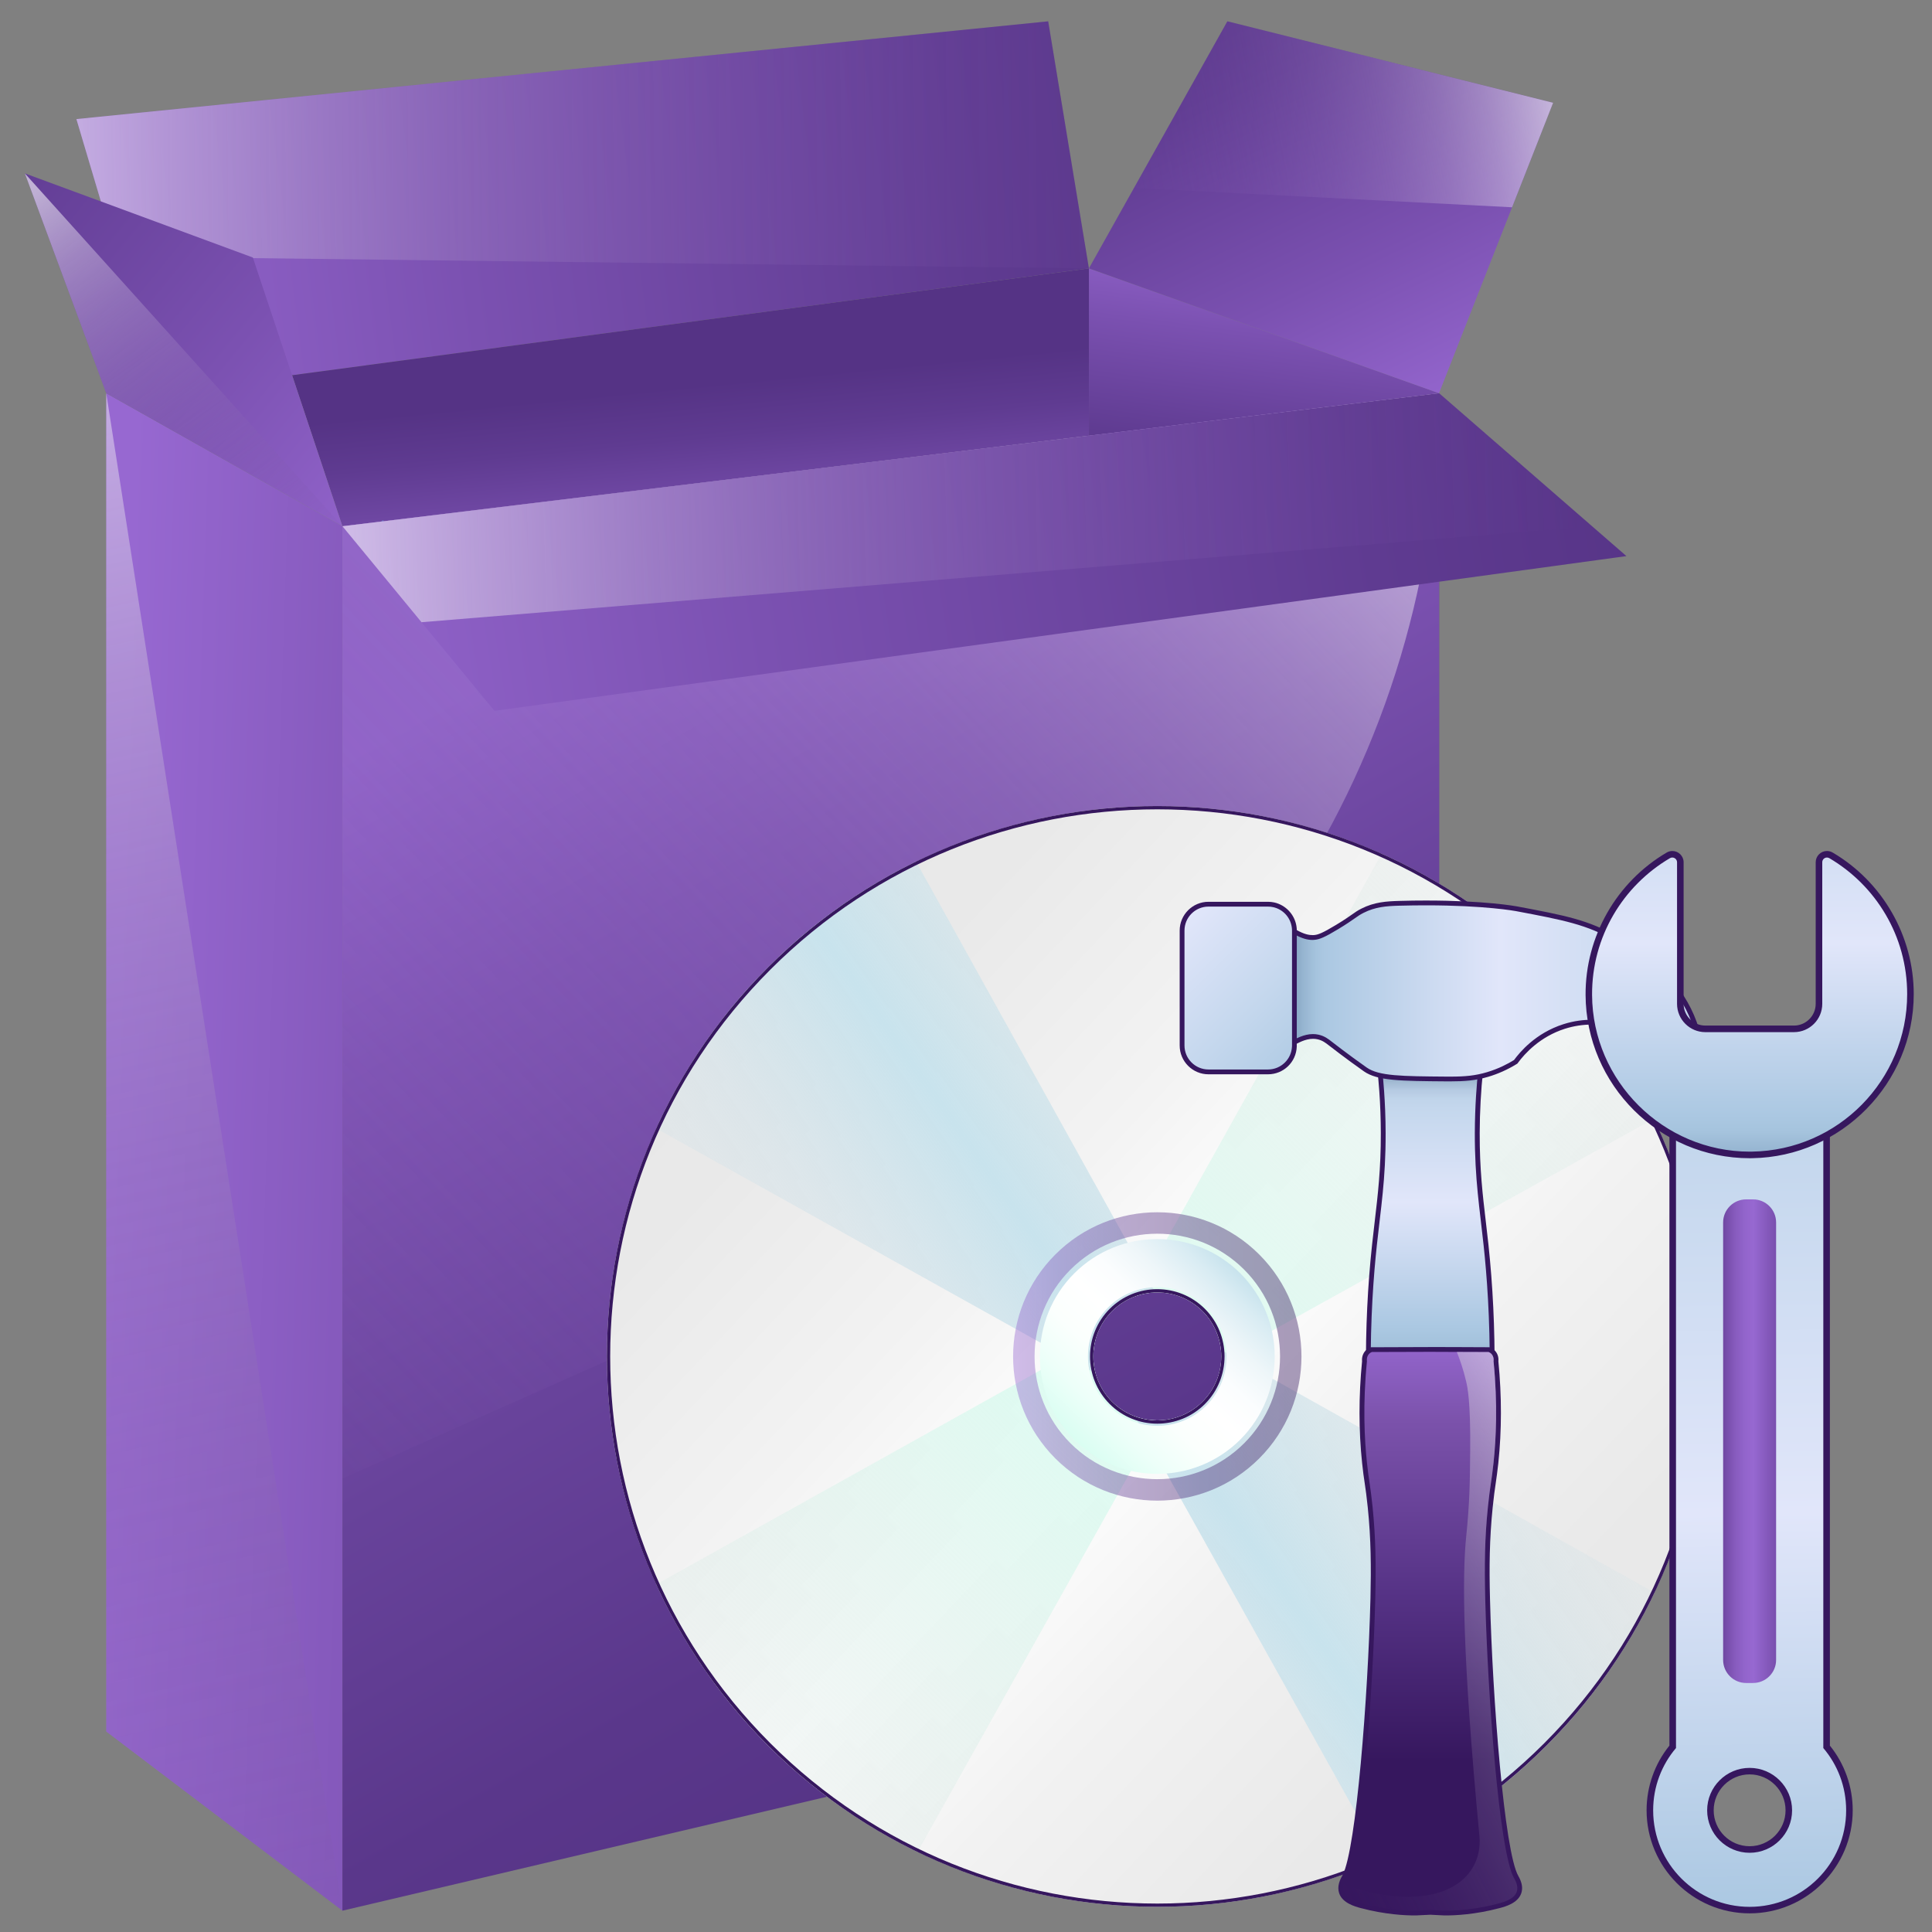 <?xml version="1.0" encoding="utf-8"?>
<!-- Generator: Adobe Illustrator 26.0.1, SVG Export Plug-In . SVG Version: 6.00 Build 0)  -->
<svg version="1.1" id="Layer_1" xmlns="http://www.w3.org/2000/svg" xmlns:xlink="http://www.w3.org/1999/xlink" x="0px" y="0px"
	 viewBox="0 0 55 55" style="enable-background:new 0 0 55 55;" xml:space="preserve">
<rect x="0" y="0" width="55" height="55" fill="#808080" stroke="none"/>
<g>
	<linearGradient id="SVGID_1_" gradientUnits="userSpaceOnUse" x1="3.161" y1="32.687" x2="40.664" y2="33.927">
		<stop  offset="0" style="stop-color:#9768D1"/>
		<stop  offset="0.236" style="stop-color:#8055B6"/>
		<stop  offset="0.534" style="stop-color:#68439B"/>
		<stop  offset="0.799" style="stop-color:#5A378B"/>
		<stop  offset="1" style="stop-color:#553385"/>
	</linearGradient>
	<path style="fill:url(#SVGID_1_);" d="M3.025,11.195v38.098l6.723,5.1V14.981L3.025,11.195L3.025,11.195z"/>
	
		<linearGradient id="SVGID_00000124868044733874917220000012759025705646241198_" gradientUnits="userSpaceOnUse" x1="37.464" y1="6.883" x2="36.394" y2="14.862">
		<stop  offset="0" style="stop-color:#9768D1"/>
		<stop  offset="0.356" style="stop-color:#7B51B1"/>
		<stop  offset="0.77" style="stop-color:#5F3B91"/>
		<stop  offset="1" style="stop-color:#553385"/>
	</linearGradient>
	<polygon style="fill:url(#SVGID_00000124868044733874917220000012759025705646241198_);" points="40.969,11.194 40.969,28.195 
		30.999,28.195 30.999,7.64 	"/>
	<polygon style="fill:none;" points="40.968,11.195 9.748,14.981 9.748,54.393 40.968,47.051 	"/>
	<polygon style="fill:none;" points="40.968,11.195 9.748,14.981 9.748,54.393 40.968,47.051 	"/>
	
		<linearGradient id="SVGID_00000142857052286128947760000009161949391139412654_" gradientUnits="userSpaceOnUse" x1="1.022" y1="7.587" x2="35.065" y2="3.243">
		<stop  offset="0" style="stop-color:#9768D1"/>
		<stop  offset="0.356" style="stop-color:#7B51B1"/>
		<stop  offset="0.77" style="stop-color:#5F3B91"/>
		<stop  offset="1" style="stop-color:#553385"/>
	</linearGradient>
	<polygon style="fill:url(#SVGID_00000142857052286128947760000009161949391139412654_);" points="30.999,7.64 8.315,10.682 
		4.494,11.194 2.872,5.734 2.175,3.39 29.84,0.607 	"/>
	<polygon style="fill:none;" points="40.968,11.195 9.748,14.981 9.748,54.393 40.968,47.051 	"/>
	
		<linearGradient id="SVGID_00000099641046493553582900000002030288805935802802_" gradientUnits="userSpaceOnUse" x1="20.465" y1="17.375" x2="19.835" y2="10.97">
		<stop  offset="0" style="stop-color:#9768D1"/>
		<stop  offset="0.356" style="stop-color:#7B51B1"/>
		<stop  offset="0.77" style="stop-color:#5F3B91"/>
		<stop  offset="1" style="stop-color:#553385"/>
	</linearGradient>
	<polygon style="fill:url(#SVGID_00000099641046493553582900000002030288805935802802_);" points="30.999,7.64 30.999,12.404 
		9.749,14.981 8.315,10.682 	"/>
	
		<linearGradient id="SVGID_00000061473560066717691490000006133580416289213072_" gradientUnits="userSpaceOnUse" x1="40.944" y1="12.184" x2="34.662" y2="-0.806">
		<stop  offset="0" style="stop-color:#9768D1"/>
		<stop  offset="0.356" style="stop-color:#7B51B1"/>
		<stop  offset="0.77" style="stop-color:#5F3B91"/>
		<stop  offset="1" style="stop-color:#553385"/>
	</linearGradient>
	<polygon style="fill:url(#SVGID_00000061473560066717691490000006133580416289213072_);" points="34.941,0.607 44.214,2.926 
		40.966,11.195 30.999,7.64 	"/>
	
		<linearGradient id="SVGID_00000070102158980428541480000015209212078818547355_" gradientUnits="userSpaceOnUse" x1="-0.178" y1="4.421" x2="35.497" y2="4.074">
		<stop  offset="0" style="stop-color:#FFFFFF;stop-opacity:0.6"/>
		<stop  offset="0.041" style="stop-color:#F1EDF6;stop-opacity:0.576"/>
		<stop  offset="0.145" style="stop-color:#D2C4E2;stop-opacity:0.513"/>
		<stop  offset="0.256" style="stop-color:#B7A1D1;stop-opacity:0.447"/>
		<stop  offset="0.372" style="stop-color:#A184C3;stop-opacity:0.377"/>
		<stop  offset="0.496" style="stop-color:#906EB9;stop-opacity:0.303"/>
		<stop  offset="0.63" style="stop-color:#845EB1;stop-opacity:0.222"/>
		<stop  offset="0.784" style="stop-color:#7D55AC;stop-opacity:0.129"/>
		<stop  offset="1" style="stop-color:#7B52AB;stop-opacity:0"/>
	</linearGradient>
	<polygon style="fill:url(#SVGID_00000070102158980428541480000015209212078818547355_);" points="3.337,7.301 2.872,5.734 
		2.175,3.39 29.84,0.607 30.999,7.64 	"/>
	<polyline style="fill:none;stroke:#6493D4;stroke-width:0.112;stroke-miterlimit:10;" points="11.999,16.247 11.554,15.701 
		10.859,14.846 	"/>
	
		<linearGradient id="SVGID_00000160187143834646460590000008593701072670081450_" gradientUnits="userSpaceOnUse" x1="12.243" y1="15.132" x2="-4.369" y2="1.459">
		<stop  offset="0" style="stop-color:#9768D1"/>
		<stop  offset="0.356" style="stop-color:#7B51B1"/>
		<stop  offset="0.77" style="stop-color:#5F3B91"/>
		<stop  offset="1" style="stop-color:#553385"/>
	</linearGradient>
	<polygon style="fill:url(#SVGID_00000160187143834646460590000008593701072670081450_);" points="9.749,14.981 3.025,11.194 
		0.707,4.936 2.872,5.734 7.198,7.331 8.315,10.682 	"/>
	<polygon style="fill:none;" points="40.968,11.195 9.748,14.981 9.748,54.393 40.968,47.051 	"/>
	
		<linearGradient id="SVGID_00000039134225599900222340000018191397589241772716_" gradientUnits="userSpaceOnUse" x1="16.783" y1="17.651" x2="33.984" y2="48.025">
		<stop  offset="0" style="stop-color:#9768D1"/>
		<stop  offset="0.236" style="stop-color:#8055B6"/>
		<stop  offset="0.534" style="stop-color:#68439B"/>
		<stop  offset="0.799" style="stop-color:#5A378B"/>
		<stop  offset="1" style="stop-color:#553385"/>
	</linearGradient>
	<polygon style="fill:url(#SVGID_00000039134225599900222340000018191397589241772716_);" points="40.968,11.195 9.748,14.981 
		9.748,54.393 40.968,47.051 	"/>
	<polygon style="fill:none;" points="40.968,11.195 9.748,14.981 9.748,54.393 40.968,47.051 	"/>
	
		<linearGradient id="SVGID_00000019665918721381718920000017941656208613791165_" gradientUnits="userSpaceOnUse" x1="36.819" y1="7.851" x2="-1.503" y2="44.178">
		<stop  offset="0" style="stop-color:#FFFFFF;stop-opacity:0.6"/>
		<stop  offset="0.008" style="stop-color:#FBF9FC;stop-opacity:0.595"/>
		<stop  offset="0.073" style="stop-color:#DDD2E9;stop-opacity:0.556"/>
		<stop  offset="0.144" style="stop-color:#C2AFD8;stop-opacity:0.513"/>
		<stop  offset="0.222" style="stop-color:#AC92CA;stop-opacity:0.467"/>
		<stop  offset="0.307" style="stop-color:#9A7BBF;stop-opacity:0.416"/>
		<stop  offset="0.405" style="stop-color:#8C68B6;stop-opacity:0.357"/>
		<stop  offset="0.52" style="stop-color:#825CB0;stop-opacity:0.288"/>
		<stop  offset="0.672" style="stop-color:#7D54AC;stop-opacity:0.197"/>
		<stop  offset="1" style="stop-color:#7B52AB;stop-opacity:0"/>
	</linearGradient>
	<path style="fill:url(#SVGID_00000019665918721381718920000017941656208613791165_);" d="M40.968,11.195l-31.22,3.787v27.107
		l15.688-6.981C34.882,30.904,40.968,21.534,40.968,11.195L40.968,11.195z"/>
	
		<linearGradient id="SVGID_00000138556416986658832160000015328066688381796030_" gradientUnits="userSpaceOnUse" x1="0.881" y1="5.372" x2="9.793" y2="17.86">
		<stop  offset="0" style="stop-color:#FFFFFF;stop-opacity:0.6"/>
		<stop  offset="0.041" style="stop-color:#F1EDF6;stop-opacity:0.576"/>
		<stop  offset="0.145" style="stop-color:#D2C4E2;stop-opacity:0.513"/>
		<stop  offset="0.256" style="stop-color:#B7A1D1;stop-opacity:0.447"/>
		<stop  offset="0.372" style="stop-color:#A184C3;stop-opacity:0.377"/>
		<stop  offset="0.496" style="stop-color:#906EB9;stop-opacity:0.303"/>
		<stop  offset="0.63" style="stop-color:#845EB1;stop-opacity:0.222"/>
		<stop  offset="0.784" style="stop-color:#7D55AC;stop-opacity:0.129"/>
		<stop  offset="1" style="stop-color:#7B52AB;stop-opacity:0"/>
	</linearGradient>
	<polygon style="fill:url(#SVGID_00000138556416986658832160000015328066688381796030_);" points="9.749,14.981 3.025,11.194 
		0.707,4.936 	"/>
	
		<linearGradient id="SVGID_00000048500294293127220130000006104949870587003057_" gradientUnits="userSpaceOnUse" x1="44.154" y1="2.261" x2="30.979" y2="4.797">
		<stop  offset="0" style="stop-color:#FFFFFF;stop-opacity:0.6"/>
		<stop  offset="0.041" style="stop-color:#F1EDF6;stop-opacity:0.576"/>
		<stop  offset="0.145" style="stop-color:#D2C4E2;stop-opacity:0.513"/>
		<stop  offset="0.256" style="stop-color:#B7A1D1;stop-opacity:0.447"/>
		<stop  offset="0.372" style="stop-color:#A184C3;stop-opacity:0.377"/>
		<stop  offset="0.496" style="stop-color:#906EB9;stop-opacity:0.303"/>
		<stop  offset="0.63" style="stop-color:#845EB1;stop-opacity:0.222"/>
		<stop  offset="0.784" style="stop-color:#7D55AC;stop-opacity:0.129"/>
		<stop  offset="1" style="stop-color:#7B52AB;stop-opacity:0"/>
	</linearGradient>
	<polygon style="fill:url(#SVGID_00000048500294293127220130000006104949870587003057_);" points="34.941,0.607 44.214,2.926 
		43.045,5.901 32.284,5.348 	"/>
	
		<linearGradient id="SVGID_00000020380562811133811990000006048727107389062276_" gradientUnits="userSpaceOnUse" x1="6.592" y1="18.817" x2="48.347" y2="12.172">
		<stop  offset="0" style="stop-color:#9768D1"/>
		<stop  offset="0.356" style="stop-color:#7B51B1"/>
		<stop  offset="0.77" style="stop-color:#5F3B91"/>
		<stop  offset="1" style="stop-color:#553385"/>
	</linearGradient>
	<polygon style="fill:url(#SVGID_00000020380562811133811990000006048727107389062276_);" points="46.301,15.831 40.969,16.56 
		30.999,17.922 14.076,20.236 9.749,14.981 30.999,12.404 40.969,11.194 	"/>
	
		<linearGradient id="SVGID_00000049187027867629382310000006274762691121393851_" gradientUnits="userSpaceOnUse" x1="9.325" y1="14.929" x2="44.974" y2="13.941">
		<stop  offset="0" style="stop-color:#FFFFFF;stop-opacity:0.6"/>
		<stop  offset="0.116" style="stop-color:#E0D6EB;stop-opacity:0.53"/>
		<stop  offset="0.251" style="stop-color:#C1AED8;stop-opacity:0.449"/>
		<stop  offset="0.39" style="stop-color:#A88DC7;stop-opacity:0.366"/>
		<stop  offset="0.532" style="stop-color:#9473BB;stop-opacity:0.281"/>
		<stop  offset="0.677" style="stop-color:#8660B2;stop-opacity:0.194"/>
		<stop  offset="0.83" style="stop-color:#7E56AD;stop-opacity:0.102"/>
		<stop  offset="1" style="stop-color:#7B52AB;stop-opacity:0"/>
	</linearGradient>
	<polygon style="fill:url(#SVGID_00000049187027867629382310000006274762691121393851_);" points="11.999,17.713 9.749,14.981 
		30.999,12.404 40.969,11.194 45.323,14.981 	"/>
	
		<linearGradient id="SVGID_00000034805309130228890520000002173411559398360200_" gradientUnits="userSpaceOnUse" x1="-1.947" y1="7.928" x2="15.481" y2="86.145">
		<stop  offset="0" style="stop-color:#FFFFFF;stop-opacity:0.6"/>
		<stop  offset="0.071" style="stop-color:#E0D7EC;stop-opacity:0.557"/>
		<stop  offset="0.149" style="stop-color:#C5B4DA;stop-opacity:0.511"/>
		<stop  offset="0.234" style="stop-color:#AE95CC;stop-opacity:0.46"/>
		<stop  offset="0.326" style="stop-color:#9B7DC0;stop-opacity:0.404"/>
		<stop  offset="0.43" style="stop-color:#8D69B6;stop-opacity:0.342"/>
		<stop  offset="0.551" style="stop-color:#835CB0;stop-opacity:0.27"/>
		<stop  offset="0.704" style="stop-color:#7D54AC;stop-opacity:0.177"/>
		<stop  offset="1" style="stop-color:#7B52AB;stop-opacity:0"/>
	</linearGradient>
	<path style="fill:url(#SVGID_00000034805309130228890520000002173411559398360200_);" d="M3.025,11.195L3.025,11.195v38.098
		l6.723,5.1"/>
</g>
<g>
	<defs>
		<path id="SVGID_00000118356414479707554610000010358194636300438424_" d="M44.025,27.536c-6.119-6.119-16.04-6.119-22.159,0
			c-6.118,6.118-6.118,16.039,0,22.158c6.119,6.119,16.04,6.119,22.159,0C50.143,43.575,50.143,33.655,44.025,27.536z
			 M34.235,39.904c-0.711,0.71-1.867,0.71-2.579,0c-0.71-0.711-0.71-1.867,0-2.578c0.711-0.711,1.867-0.711,2.579,0
			C34.945,38.037,34.945,39.193,34.235,39.904z"/>
	</defs>
	<clipPath id="SVGID_00000142138231562663429630000014115916639594005382_">
		<use xlink:href="#SVGID_00000118356414479707554610000010358194636300438424_"  style="overflow:visible;"/>
	</clipPath>
	
		<linearGradient id="SVGID_00000136403991305284514410000007633443722524975245_" gradientUnits="userSpaceOnUse" x1="16.714" y1="23.243" x2="50.416" y2="55.16">
		<stop  offset="0" style="stop-color:#E6E6E6"/>
		<stop  offset="0.207" style="stop-color:#E9E9E9"/>
		<stop  offset="0.368" style="stop-color:#F3F3F3"/>
		<stop  offset="0.481" style="stop-color:#FFFFFF"/>
		<stop  offset="0.605" style="stop-color:#F2F2F2"/>
		<stop  offset="0.764" style="stop-color:#E9E9E9"/>
		<stop  offset="1" style="stop-color:#E6E6E6"/>
	</linearGradient>
	
		<circle style="clip-path:url(#SVGID_00000142138231562663429630000014115916639594005382_);fill:url(#SVGID_00000136403991305284514410000007633443722524975245_);" cx="32.946" cy="38.615" r="15.668"/>
	
		<linearGradient id="SVGID_00000040564536411834367310000012961460960161226127_" gradientUnits="userSpaceOnUse" x1="-4494.846" y1="8762.388" x2="-4442.351" y2="8762.388" gradientTransform="matrix(-0.707 0.707 -0.707 -0.707 3068.825 9394.335)">
		<stop  offset="0" style="stop-color:#E6E6E6;stop-opacity:0"/>
		<stop  offset="0.203" style="stop-color:#E3EBE9;stop-opacity:0.408"/>
		<stop  offset="0.456" style="stop-color:#DCFBF0;stop-opacity:0.916"/>
		<stop  offset="0.497" style="stop-color:#DAFEF2"/>
		<stop  offset="0.551" style="stop-color:#DCFAF0;stop-opacity:0.894"/>
		<stop  offset="0.796" style="stop-color:#E3EBE9;stop-opacity:0.405"/>
		<stop  offset="1" style="stop-color:#E6E6E6;stop-opacity:0"/>
	</linearGradient>
	
		<polygon style="clip-path:url(#SVGID_00000142138231562663429630000014115916639594005382_);fill:url(#SVGID_00000040564536411834367310000012961460960161226127_);" points="
		7.988,51.065 31.821,37.779 45.107,13.946 57.326,26.165 33.627,39.317 20.207,63.284 	"/>
	<path style="clip-path:url(#SVGID_00000142138231562663429630000014115916639594005382_);fill:none;" d="M21.867,27.536
		c-6.119,6.119-6.119,16.04,0,22.159c6.118,6.118,16.039,6.118,22.158-0.001c6.119-6.119,6.119-16.039,0-22.158
		C37.906,21.417,27.985,21.417,21.867,27.536z M34.235,39.904c-0.711,0.711-1.867,0.711-2.577,0s-0.711-1.867,0-2.577
		c0.711-0.711,1.867-0.711,2.577,0C34.945,38.037,34.945,39.194,34.235,39.904z"/>
	
		<linearGradient id="SVGID_00000178199468625960276810000007999525603340305313_" gradientUnits="userSpaceOnUse" x1="-3691.24" y1="1132.269" x2="-3696.699" y2="1163.871" gradientTransform="matrix(0.707 0.707 -0.707 0.707 3455.644 1839.439)">
		<stop  offset="0" style="stop-color:#E6E6E6;stop-opacity:0"/>
		<stop  offset="0.177" style="stop-color:#E1E6E7;stop-opacity:0.356"/>
		<stop  offset="0.381" style="stop-color:#D3E4EA;stop-opacity:0.766"/>
		<stop  offset="0.497" style="stop-color:#C8E3ED"/>
		<stop  offset="0.636" style="stop-color:#D7E4EA;stop-opacity:0.724"/>
		<stop  offset="0.815" style="stop-color:#E2E6E7;stop-opacity:0.369"/>
		<stop  offset="1" style="stop-color:#E6E6E6;stop-opacity:0"/>
	</linearGradient>
	
		<polygon style="clip-path:url(#SVGID_00000142138231562663429630000014115916639594005382_);fill:url(#SVGID_00000178199468625960276810000007999525603340305313_);" points="
		45.107,63.284 31.821,39.451 7.988,26.165 20.207,13.946 33.359,37.645 57.326,51.065 	"/>
	<g style="clip-path:url(#SVGID_00000142138231562663429630000014115916639594005382_);">
		<path style="fill:#FFFFFF;" d="M31.657,37.327c-0.711,0.711-0.711,1.867,0,2.578c0.711,0.711,1.867,0.711,2.578,0
			c0.711-0.711,0.711-1.867,0-2.578C33.524,36.616,32.367,36.616,31.657,37.327z"/>
		
			<linearGradient id="SVGID_00000141441235891017434410000007423337265365985721_" gradientUnits="userSpaceOnUse" x1="35.258" y1="36.201" x2="30.633" y2="41.03">
			<stop  offset="0" style="stop-color:#C8E3ED"/>
			<stop  offset="0.089" style="stop-color:#D9ECF3"/>
			<stop  offset="0.232" style="stop-color:#EEF6F9"/>
			<stop  offset="0.371" style="stop-color:#FBFDFE"/>
			<stop  offset="0.504" style="stop-color:#FFFFFF"/>
			<stop  offset="0.663" style="stop-color:#FBFFFD"/>
			<stop  offset="0.836" style="stop-color:#EDFFF9"/>
			<stop  offset="1" style="stop-color:#DAFEF2"/>
		</linearGradient>
		<path style="fill:url(#SVGID_00000141441235891017434410000007423337265365985721_);" d="M30.581,36.251
			c-1.304,1.304-1.304,3.425,0,4.729c1.304,1.304,3.425,1.304,4.729,0c1.304-1.304,1.304-3.425,0-4.729
			C34.006,34.947,31.885,34.947,30.581,36.251z M34.342,40.012c-0.77,0.77-2.023,0.77-2.793,0c-0.77-0.77-0.77-2.023,0-2.793
			c0.77-0.77,2.023-0.77,2.793,0C35.112,37.989,35.112,39.242,34.342,40.012z"/>
		
			<linearGradient id="SVGID_00000122688878920701946890000014397430043752889237_" gradientUnits="userSpaceOnUse" x1="28.841" y1="38.615" x2="37.05" y2="38.615">
			<stop  offset="0" style="stop-color:#9768D1"/>
			<stop  offset="0.159" style="stop-color:#8054B5"/>
			<stop  offset="0.408" style="stop-color:#603A90"/>
			<stop  offset="0.64" style="stop-color:#492774"/>
			<stop  offset="0.844" style="stop-color:#3B1B64"/>
			<stop  offset="1" style="stop-color:#36175E"/>
		</linearGradient>
		<path style="opacity:0.42;fill:url(#SVGID_00000122688878920701946890000014397430043752889237_);" d="M30.043,35.713
			c-1.603,1.603-1.603,4.202,0,5.805c1.603,1.603,4.202,1.603,5.805,0c1.603-1.603,1.603-4.202,0-5.805
			C34.245,34.11,31.646,34.11,30.043,35.713z M35.418,41.087c-1.363,1.363-3.581,1.363-4.944,0c-1.363-1.363-1.363-3.581,0-4.944
			c1.363-1.363,3.581-1.363,4.944,0C36.781,37.506,36.781,39.724,35.418,41.087z"/>
	</g>
	<path style="clip-path:url(#SVGID_00000142138231562663429630000014115916639594005382_);fill:none;" d="M44.025,27.536
		c-6.119-6.118-16.04-6.118-22.159,0c-6.118,6.119-6.118,16.04,0,22.159c6.119,6.118,16.04,6.118,22.159,0
		C50.143,43.576,50.143,33.655,44.025,27.536z M34.234,39.904c-0.71,0.711-1.866,0.711-2.578,0c-0.71-0.71-0.71-1.866,0-2.578
		c0.711-0.71,1.867-0.71,2.578,0C34.945,38.037,34.945,39.193,34.234,39.904z"/>
	
		<path style="clip-path:url(#SVGID_00000142138231562663429630000014115916639594005382_);fill:none;stroke:#36175E;stroke-width:0.186;stroke-miterlimit:10;" d="
		M44.025,27.536c-6.119-6.119-16.04-6.119-22.159,0c-6.118,6.118-6.118,16.039,0,22.158c6.119,6.119,16.04,6.119,22.159,0
		C50.143,43.575,50.143,33.655,44.025,27.536z M34.235,39.904c-0.711,0.71-1.867,0.71-2.579,0c-0.71-0.711-0.71-1.867,0-2.578
		c0.711-0.711,1.867-0.711,2.579,0C34.945,38.037,34.945,39.193,34.235,39.904z"/>
</g>
<g>
	<g>
		
			<linearGradient id="SVGID_00000062878254898076070000000015697225119317582498_" gradientUnits="userSpaceOnUse" x1="40.732" y1="30.093" x2="40.732" y2="40.455">
			<stop  offset="0" style="stop-color:#375D81"/>
			<stop  offset="0.003" style="stop-color:#3D6386"/>
			<stop  offset="0.025" style="stop-color:#6686A5"/>
			<stop  offset="0.046" style="stop-color:#88A3BF"/>
			<stop  offset="0.069" style="stop-color:#A2BAD3"/>
			<stop  offset="0.091" style="stop-color:#B5CAE2"/>
			<stop  offset="0.115" style="stop-color:#C0D4EA"/>
			<stop  offset="0.141" style="stop-color:#C4D7ED"/>
			<stop  offset="0.399" style="stop-color:#E1E6FA"/>
			<stop  offset="0.741" style="stop-color:#ABC8E2"/>
			<stop  offset="0.781" style="stop-color:#A5C3DD"/>
			<stop  offset="0.833" style="stop-color:#95B4D0"/>
			<stop  offset="0.892" style="stop-color:#7B9CBA"/>
			<stop  offset="0.954" style="stop-color:#567A9B"/>
			<stop  offset="1" style="stop-color:#375D81"/>
		</linearGradient>
		<path style="fill:url(#SVGID_00000062878254898076070000000015697225119317582498_);" d="M39.021,39.136
			c-0.078-1.308-0.02-2.528,0.105-3.693l0.074-0.651c0.092-0.775,0.179-1.508,0.176-2.536c-0.001-0.451-0.02-0.855-0.043-1.193
			c-0.018-0.235-0.036-0.439-0.055-0.607l-0.008-0.076h2.888l-0.008,0.075c-0.062,0.582-0.096,1.188-0.098,1.802
			c-0.003,1.028,0.084,1.761,0.176,2.536l0.074,0.651c0.125,1.165,0.184,2.385,0.174,3.626l-0.001,0.067H39.021z"/>
		<path style="fill:#36175E;" d="M42.083,30.446c-0.044,0.411-0.095,1.04-0.098,1.809c-0.003,1.317,0.141,2.166,0.25,3.194
			c0.091,0.847,0.186,2.079,0.174,3.618h-3.387c-0.012-1.539,0.083-2.771,0.174-3.618c0.109-1.028,0.254-1.877,0.25-3.194
			c-0.001-0.454-0.02-0.858-0.044-1.199c-0.017-0.236-0.036-0.441-0.054-0.61H42.083 M42.235,30.309h-0.152h-2.735h-0.152
			l0.016,0.151c0.018,0.168,0.037,0.371,0.054,0.606c0.028,0.392,0.042,0.793,0.043,1.189c0.003,1.024-0.084,1.755-0.175,2.529
			c-0.025,0.213-0.05,0.427-0.074,0.65c-0.126,1.171-0.184,2.394-0.174,3.634l0.001,0.136h0.136h3.387h0.136l0.001-0.136
			c0.01-1.24-0.049-2.463-0.174-3.634c-0.024-0.223-0.049-0.437-0.074-0.65c-0.091-0.774-0.178-1.505-0.175-2.529
			c0.002-0.606,0.035-1.21,0.097-1.795L42.235,30.309L42.235,30.309z"/>
	</g>
	<g>
		<g>
			
				<linearGradient id="SVGID_00000028311618819574025850000007323426879478907832_" gradientUnits="userSpaceOnUse" x1="40.715" y1="37.923" x2="40.715" y2="57.37">
				<stop  offset="0" style="stop-color:#9768D1"/>
				<stop  offset="0.13" style="stop-color:#7B52AB"/>
				<stop  offset="0.388" style="stop-color:#553285"/>
				<stop  offset="0.628" style="stop-color:#36175E"/>
				<stop  offset="0.839" style="stop-color:#36175E"/>
				<stop  offset="1" style="stop-color:#36175E"/>
			</linearGradient>
			<path style="fill:url(#SVGID_00000028311618819574025850000007323426879478907832_);" d="M40.784,54.444l-0.159,0.001
				c0,0-0.308,0.015-0.317,0.015c-0.31,0-0.878-0.024-1.56-0.207c-0.155-0.043-0.478-0.131-0.561-0.379
				c-0.025-0.076-0.026-0.161-0.002-0.251c0.026-0.091,0.068-0.162,0.085-0.188c0.423-0.83,0.745-5.205,0.812-7.923
				c0.022-0.898,0.018-1.687-0.077-2.608c-0.031-0.315-0.06-0.505-0.087-0.689c-0.024-0.165-0.048-0.326-0.073-0.566
				c-0.098-0.93-0.098-1.906,0-2.901l0,0c-0.002,0-0.021-0.138,0.075-0.244c0.038-0.042,0.08-0.064,0.108-0.075l1.688-0.011
				l1.661,0.006c0.054,0.016,0.096,0.038,0.134,0.08c0.097,0.107,0.077,0.247,0.074,0.263c0.099,0.977,0.099,1.953,0.001,2.883
				c-0.025,0.246-0.05,0.408-0.074,0.577c-0.026,0.181-0.055,0.369-0.086,0.679c-0.094,0.92-0.099,1.708-0.077,2.608
				c0.071,2.842,0.414,7.229,0.812,7.922c0.098,0.165,0.125,0.312,0.082,0.44c-0.082,0.249-0.405,0.336-0.561,0.379
				c-0.702,0.188-1.283,0.208-1.5,0.208L40.784,54.444z"/>
			<path style="fill:#36175E;" d="M40.716,38.484c0.252,0.001,0.504,0.002,0.757,0.003h0.015c0.297,0.001,0.593,0.002,0.89,0.003
				c0.023,0.009,0.055,0.026,0.083,0.057c0.073,0.081,0.06,0.187,0.057,0.205c0.122,1.234,0.071,2.214,0,2.888
				c-0.053,0.51-0.099,0.66-0.16,1.256c-0.092,0.897-0.1,1.663-0.077,2.618c0.066,2.655,0.394,7.21,0.821,7.953
				c0.025,0.044,0.133,0.217,0.077,0.385c-0.068,0.204-0.341,0.287-0.513,0.334c-0.698,0.187-1.277,0.206-1.484,0.206
				c-0.053,0-0.081-0.001-0.081-0.001c-0.124-0.005-0.252-0.012-0.385-0.019c-0.133,0.007-0.261,0.014-0.385,0.019
				c0,0-0.029,0.001-0.081,0.001c-0.207,0-0.785-0.019-1.484-0.206c-0.172-0.046-0.446-0.13-0.513-0.334
				c-0.025-0.073-0.018-0.148,0-0.212c0.023-0.083,0.063-0.149,0.077-0.174c0.005-0.009,0.01-0.018,0.016-0.029
				c0.419-0.824,0.74-5.301,0.805-7.924c0.023-0.954,0.014-1.72-0.077-2.618c-0.061-0.597-0.107-0.746-0.16-1.256
				c-0.071-0.673-0.122-1.653,0-2.888c-0.003-0.018-0.016-0.124,0.057-0.205c0.029-0.031,0.061-0.049,0.083-0.057
				C39.608,38.488,40.162,38.486,40.716,38.484 M40.716,38.348L40.716,38.348L40.716,38.348l-1.164,0.004l-0.499,0.002l-0.026,0
				l-0.024,0.009c-0.036,0.014-0.088,0.041-0.134,0.092c-0.098,0.109-0.1,0.24-0.094,0.299c-0.097,0.992-0.097,1.968,0.002,2.9
				c0.025,0.243,0.049,0.405,0.074,0.572c0.027,0.183,0.054,0.371,0.086,0.683c0.094,0.918,0.098,1.704,0.077,2.6
				c-0.069,2.77-0.402,7.103-0.79,7.866c-0.033,0.058-0.077,0.133-0.103,0.229c-0.029,0.103-0.028,0.201,0.002,0.291
				c0.094,0.283,0.454,0.38,0.607,0.422c0.71,0.19,1.299,0.211,1.519,0.211c0.057,0,0.087-0.001,0.087-0.001l0.325-0.016
				l0.061-0.003l0.047,0.003l0.325,0.016c0,0,0.031,0.001,0.087,0.001c0.22,0,0.809-0.021,1.519-0.211
				c0.154-0.041,0.513-0.138,0.608-0.422c0.049-0.146,0.02-0.311-0.085-0.492c-0.396-0.69-0.736-5.061-0.806-7.894
				c-0.022-0.897-0.017-1.682,0.077-2.6c0.032-0.312,0.059-0.501,0.086-0.683c0.024-0.167,0.048-0.329,0.074-0.573
				c0.098-0.932,0.099-1.908,0.002-2.9c0.006-0.059,0.005-0.19-0.094-0.298c-0.047-0.051-0.099-0.079-0.135-0.093l-0.024-0.009
				l-0.026,0l-0.445-0.002l-0.445-0.002l-0.391-0.001L40.716,38.348L40.716,38.348z"/>
		</g>
	</g>
	<g>
		
			<linearGradient id="SVGID_00000162329817592318247100000008152442692292827317_" gradientUnits="userSpaceOnUse" x1="48.545" y1="28.284" x2="33.925" y2="28.284">
			<stop  offset="0.083" style="stop-color:#C4D7ED"/>
			<stop  offset="0.399" style="stop-color:#E1E6FA"/>
			<stop  offset="0.741" style="stop-color:#ABC8E2"/>
			<stop  offset="0.759" style="stop-color:#A5C3DD"/>
			<stop  offset="0.784" style="stop-color:#95B4D0"/>
			<stop  offset="0.811" style="stop-color:#7B9CBA"/>
			<stop  offset="0.84" style="stop-color:#567A9B"/>
			<stop  offset="0.861" style="stop-color:#375D81"/>
			<stop  offset="0.981" style="stop-color:#375D81"/>
			<stop  offset="1" style="stop-color:#375D81"/>
		</linearGradient>
		<path style="fill:url(#SVGID_00000162329817592318247100000008152442692292827317_);" d="M48.158,30.863l-0.104-0.026
			c-0.115-0.054-0.195-0.171-0.21-0.308c-0.106-0.206-0.252-0.414-0.424-0.595c-0.394-0.414-0.918-0.679-1.559-0.787
			c-0.113-0.02-0.299-0.05-0.533-0.05c-0.273,0-0.543,0.042-0.801,0.124c-0.728,0.232-1.171,0.724-1.371,0.995
			c-0.267,0.171-0.53,0.29-0.805,0.371c-0.359,0.107-0.661,0.128-1.062,0.128h-0.104c-1.301-0.01-1.954-0.015-2.319-0.272
			c-0.528-0.371-0.99-0.732-0.99-0.732c-0.098-0.076-0.198-0.155-0.352-0.189c-0.049-0.011-0.097-0.016-0.145-0.016
			c-0.243,0-0.463,0.127-0.608,0.21c-0.053,0.031-0.118,0.073-0.19,0.129l-0.128,0.097l0.018-0.159l0.001-3.291l-0.029-0.174
			l0.131,0.012c0.086,0.067,0.177,0.131,0.275,0.189c0.262,0.153,0.418,0.171,0.514,0.171c0.174-0.012,0.308-0.06,0.7-0.298
			c0.248-0.15,0.376-0.24,0.47-0.307c0.091-0.064,0.15-0.106,0.254-0.158c0.352-0.179,0.686-0.202,1.054-0.212
			c0.268-0.007,0.52-0.01,0.755-0.01c1.672,0,2.561,0.164,2.569,0.165c1.354,0.255,2.032,0.382,2.845,0.855
			c0.33,0.192,0.944,0.549,1.481,1.158c0.378,0.426,0.649,0.905,0.807,1.421c0.128,0.418,0.181,0.857,0.157,1.307
			c-0.04,0.139-0.134,0.231-0.242,0.25l-0.04,0.003H48.158z"/>
		<path style="fill:#36175E;" d="M40.595,25.773c1.686,0,2.558,0.164,2.558,0.164c1.347,0.254,2.021,0.381,2.823,0.847
			c0.318,0.185,0.935,0.543,1.465,1.144c0.326,0.368,0.619,0.828,0.792,1.396c0.157,0.514,0.17,0.97,0.154,1.283
			c-0.03,0.098-0.102,0.172-0.186,0.187c-0.009,0.001-0.019,0.002-0.029,0.002c-0.03,0-0.061-0.007-0.091-0.021
			c-0.085-0.039-0.157-0.13-0.17-0.252c-0.081-0.163-0.218-0.399-0.442-0.635c-0.596-0.627-1.337-0.763-1.597-0.808
			c-0.115-0.02-0.305-0.05-0.544-0.05c-0.234,0-0.515,0.029-0.822,0.127c-0.797,0.254-1.246,0.804-1.405,1.02
			c-0.171,0.105-0.431,0.245-0.77,0.346c-0.338,0.101-0.629,0.126-1.039,0.126c-0.034,0-0.07,0-0.106,0
			c-1.289-0.01-1.933-0.015-2.281-0.26c-0.526-0.37-0.988-0.731-0.988-0.731c-0.1-0.079-0.21-0.165-0.379-0.202
			c-0.001,0-0.002-0.001-0.003-0.001c-0.053-0.012-0.106-0.017-0.157-0.017c-0.263,0-0.494,0.133-0.642,0.219
			c-0.055,0.031-0.123,0.075-0.198,0.133c0.001-0.009,0.001-0.018,0.001-0.027v-3.271c0-0.037-0.003-0.073-0.009-0.109
			c0.087,0.07,0.182,0.135,0.284,0.195c0.261,0.153,0.429,0.18,0.546,0.18c0.006,0,0.012,0,0.018,0
			c0.014-0.001,0.028-0.001,0.042-0.003c0.141-0.011,0.292-0.072,0.677-0.305c0.483-0.293,0.513-0.358,0.718-0.462
			c0.338-0.172,0.653-0.195,1.026-0.205C40.109,25.776,40.36,25.773,40.595,25.773 M40.595,25.636c-0.236,0-0.489,0.003-0.756,0.011
			c-0.376,0.01-0.718,0.034-1.084,0.22c-0.105,0.053-0.168,0.097-0.261,0.163c-0.093,0.066-0.219,0.155-0.466,0.304
			c-0.378,0.229-0.509,0.277-0.616,0.285l-0.037,0.002c0,0-0.001,0-0.001,0c-0.1,0-0.243-0.017-0.489-0.161
			c-0.092-0.054-0.182-0.115-0.268-0.184l-0.281-0.224l0.061,0.354c0.005,0.028,0.007,0.056,0.007,0.085v3.271v0.278l0.22-0.143
			c0.069-0.054,0.132-0.094,0.183-0.123c0.138-0.08,0.347-0.201,0.574-0.201c0.044,0,0.087,0.005,0.128,0.014
			c0.14,0.031,0.229,0.101,0.324,0.175c0.006,0.005,0.472,0.369,0.995,0.737c0.384,0.27,1.044,0.275,2.358,0.285l0.107,0
			c0.394,0,0.712-0.022,1.078-0.131c0.278-0.083,0.548-0.204,0.802-0.36l0.023-0.014l0.016-0.021
			c0.195-0.266,0.629-0.745,1.337-0.971c0.251-0.08,0.514-0.12,0.781-0.12c0.237,0,0.422,0.032,0.521,0.048
			c0.234,0.04,0.945,0.162,1.521,0.767c0.163,0.172,0.301,0.367,0.409,0.581c0.024,0.149,0.116,0.276,0.245,0.335
			c0.048,0.022,0.099,0.033,0.148,0.033h0.011l0.039-0.004c0.137-0.023,0.249-0.131,0.295-0.281
			c0.029-0.491-0.025-0.938-0.154-1.363c-0.16-0.526-0.436-1.012-0.821-1.446c-0.544-0.616-1.164-0.977-1.498-1.171
			c-0.824-0.479-1.507-0.608-2.867-0.864C43.142,25.796,42.274,25.636,40.595,25.636L40.595,25.636z"/>
	</g>
	<g>
		
			<linearGradient id="SVGID_00000104705712291663302200000006067646384323146908_" gradientUnits="userSpaceOnUse" x1="33.497" y1="26.375" x2="40.603" y2="33.482">
			<stop  offset="0" style="stop-color:#E1E6FA"/>
			<stop  offset="0.319" style="stop-color:#C4D7ED"/>
			<stop  offset="0.567" style="stop-color:#ABC8E2"/>
			<stop  offset="1" style="stop-color:#375D81"/>
		</linearGradient>
		<path style="fill:url(#SVGID_00000104705712291663302200000006067646384323146908_);" d="M34.402,30.515
			c-0.415,0-0.752-0.337-0.752-0.752v-3.271c0-0.415,0.337-0.752,0.752-0.752h1.694c0.058,0,0.112,0.006,0.163,0.019
			c0.297,0.064,0.53,0.311,0.579,0.614c0.007,0.039,0.01,0.079,0.01,0.12v3.271c-0.017,0.435-0.346,0.752-0.752,0.752H34.402z"/>
		<path style="fill:#36175E;" d="M36.097,25.809c0.051,0,0.1,0.005,0.148,0.016c0.272,0.059,0.482,0.281,0.527,0.558
			c0.006,0.036,0.009,0.072,0.009,0.109v3.271c0,0.01,0,0.018-0.001,0.027c-0.014,0.365-0.315,0.656-0.683,0.656h-1.694
			c-0.377,0-0.683-0.306-0.683-0.683v-3.271c0-0.377,0.306-0.683,0.683-0.683H36.097 M36.097,25.672h-1.694
			c-0.452,0-0.82,0.368-0.82,0.82v3.271c0,0.452,0.368,0.82,0.82,0.82h1.694c0.442,0,0.802-0.346,0.819-0.787l0.001-3.304
			c0-0.045-0.003-0.089-0.011-0.132c-0.053-0.328-0.307-0.597-0.632-0.669C36.218,25.679,36.158,25.672,36.097,25.672L36.097,25.672
			z"/>
	</g>
	
		<linearGradient id="SVGID_00000126310185064954174430000002561784883922246325_" gradientUnits="userSpaceOnUse" x1="46.932" y1="43.901" x2="35.579" y2="49.636">
		<stop  offset="0" style="stop-color:#FFFFFF;stop-opacity:0.6"/>
		<stop  offset="0.049" style="stop-color:#F5F4F7;stop-opacity:0.571"/>
		<stop  offset="1" style="stop-color:#36175E;stop-opacity:0"/>
	</linearGradient>
	<path style="fill:url(#SVGID_00000126310185064954174430000002561784883922246325_);" d="M43.179,53.853
		c-0.068,0.204-0.341,0.287-0.513,0.334c-0.877,0.235-1.565,0.205-1.565,0.205c-0.124-0.005-0.252-0.012-0.385-0.019
		c-0.133,0.007-0.261,0.014-0.385,0.019c0,0-0.688,0.03-1.565-0.205c-0.172-0.046-0.446-0.13-0.513-0.334
		c-0.025-0.073-0.018-0.148,0-0.212c1.537,0.568,2.924,0.452,3.542-0.29c0.046-0.055,0.092-0.12,0.137-0.196
		c0.155-0.266,0.213-0.579,0.184-0.885c-0.491-5.18-0.487-7.425-0.379-8.502c0.103-1.02,0.107-1.508,0.116-2.482
		c0.012-1.368-0.072-1.776-0.116-1.963c-0.078-0.337-0.176-0.612-0.264-0.836h0.015c0.297,0.001,0.593,0.002,0.89,0.003
		c0.023,0.009,0.055,0.026,0.083,0.057c0.073,0.081,0.06,0.187,0.057,0.205c0.122,1.234,0.071,2.214,0,2.888
		c-0.053,0.51-0.099,0.66-0.16,1.256c-0.092,0.897-0.1,1.663-0.077,2.618c0.066,2.655,0.394,7.21,0.821,7.953
		C43.127,53.511,43.235,53.685,43.179,53.853z"/>
</g>
<g>
	<g>
		
			<linearGradient id="SVGID_00000167378607916938078390000000841575969431462020_" gradientUnits="userSpaceOnUse" x1="49.567" y1="29.918" x2="49.936" y2="62.904">
			<stop  offset="0.083" style="stop-color:#C4D7ED"/>
			<stop  offset="0.399" style="stop-color:#E1E6FA"/>
			<stop  offset="0.741" style="stop-color:#ABC8E2"/>
			<stop  offset="0.759" style="stop-color:#A5C3DD"/>
			<stop  offset="0.784" style="stop-color:#95B4D0"/>
			<stop  offset="0.811" style="stop-color:#7B9CBA"/>
			<stop  offset="0.84" style="stop-color:#567A9B"/>
			<stop  offset="0.861" style="stop-color:#375D81"/>
			<stop  offset="0.981" style="stop-color:#375D81"/>
			<stop  offset="1" style="stop-color:#375D81"/>
		</linearGradient>
		<path style="fill:url(#SVGID_00000167378607916938078390000000841575969431462020_);" d="M49.809,54.377
			c-1.566,0-2.84-1.274-2.84-2.841c0-0.671,0.238-1.322,0.671-1.834l-0.021-18.427h4.381v18.487
			c0.411,0.451,0.649,1.103,0.649,1.773C52.648,53.103,51.375,54.377,49.809,54.377z M49.809,50.42
			c-0.615,0-1.116,0.501-1.116,1.116s0.501,1.116,1.116,1.116s1.116-0.501,1.116-1.116S50.424,50.42,49.809,50.42z"/>
		<path style="fill:#36175E;" d="M51.906,31.368v18.395c0.406,0.478,0.65,1.097,0.65,1.774c0,1.518-1.231,2.747-2.747,2.747
			s-2.747-1.23-2.747-2.747c0-0.677,0.244-1.296,0.65-1.774V31.368H51.906 M49.808,52.745c0.667,0,1.209-0.542,1.209-1.208
			s-0.543-1.209-1.209-1.209c-0.667,0-1.209,0.543-1.209,1.209S49.142,52.745,49.808,52.745 M52.092,31.181h-0.186h-4.195h-0.186
			v0.186v18.327c-0.42,0.519-0.65,1.17-0.65,1.841c0,1.618,1.316,2.934,2.934,2.934s2.934-1.316,2.934-2.934
			c0-0.671-0.23-1.322-0.65-1.841V31.368V31.181L52.092,31.181z M49.808,52.558c-0.564,0-1.023-0.458-1.023-1.022
			c0-0.564,0.459-1.023,1.023-1.023s1.023,0.459,1.023,1.023C50.831,52.1,50.372,52.558,49.808,52.558L49.808,52.558z"/>
	</g>
	
		<linearGradient id="SVGID_00000065782959148099513100000000224564489788627883_" gradientUnits="userSpaceOnUse" x1="48.473" y1="41.028" x2="52.292" y2="41.028">
		<stop  offset="0" style="stop-color:#36175E"/>
		<stop  offset="0.082" style="stop-color:#583386"/>
		<stop  offset="0.164" style="stop-color:#734AA6"/>
		<stop  offset="0.243" style="stop-color:#875BBE"/>
		<stop  offset="0.317" style="stop-color:#9365CC"/>
		<stop  offset="0.38" style="stop-color:#9768D1"/>
		<stop  offset="0.394" style="stop-color:#9466CE"/>
		<stop  offset="0.679" style="stop-color:#623B92"/>
		<stop  offset="0.888" style="stop-color:#42216C"/>
		<stop  offset="0.999" style="stop-color:#36175E"/>
	</linearGradient>
	<path style="fill:url(#SVGID_00000065782959148099513100000000224564489788627883_);" d="M49.054,47.255V34.8
		c0-0.363,0.294-0.656,0.656-0.656h0.196c0.363,0,0.656,0.294,0.656,0.656v12.455c0,0.363-0.294,0.656-0.656,0.656H49.71
		C49.348,47.912,49.054,47.618,49.054,47.255z"/>
	<g>
		<g>
			
				<linearGradient id="SVGID_00000044157497033700241170000005500137163165942676_" gradientUnits="userSpaceOnUse" x1="49.808" y1="20.066" x2="49.808" y2="37.074">
				<stop  offset="0.083" style="stop-color:#C4D7ED"/>
				<stop  offset="0.399" style="stop-color:#E1E6FA"/>
				<stop  offset="0.688" style="stop-color:#ABC8E2"/>
				<stop  offset="0.715" style="stop-color:#A5C3DD"/>
				<stop  offset="0.75" style="stop-color:#95B4D0"/>
				<stop  offset="0.789" style="stop-color:#7B9CBA"/>
				<stop  offset="0.831" style="stop-color:#567A9B"/>
				<stop  offset="0.861" style="stop-color:#375D81"/>
				<stop  offset="0.981" style="stop-color:#375D81"/>
				<stop  offset="1" style="stop-color:#375D81"/>
			</linearGradient>
			<path style="fill:url(#SVGID_00000044157497033700241170000005500137163165942676_);" d="M49.811,32.879
				c-2.514,0-4.568-2.044-4.58-4.558c-0.008-1.625,0.859-3.147,2.263-3.971l0.021-0.013l0.092-0.019
				c0.126,0,0.229,0.103,0.229,0.229v4.03c0,0.393,0.32,0.713,0.713,0.713h2.521c0.393,0,0.713-0.32,0.713-0.713v-4.03
				c0-0.126,0.102-0.229,0.228-0.229h0.025l0.088,0.031c1.396,0.82,2.263,2.333,2.263,3.95c0,2.485-2.02,4.539-4.503,4.578
				L49.811,32.879z"/>
			<path style="fill:#36175E;" d="M52.01,24.412c0.022,0,0.045,0.006,0.067,0.018c1.326,0.779,2.216,2.22,2.216,3.869
				c0,2.453-1.969,4.446-4.412,4.485c-0.024,0-0.048,0.001-0.072,0.001c-2.45,0-4.475-2.005-4.486-4.464
				c-0.008-1.658,0.885-3.108,2.217-3.891c0.022-0.013,0.045-0.018,0.067-0.018c0.07,0,0.135,0.057,0.135,0.135v4.03
				c0,0.445,0.361,0.806,0.806,0.806h2.522c0.445,0,0.806-0.361,0.806-0.806v-4.03C51.875,24.469,51.939,24.412,52.01,24.412
				 M52.01,24.226c-0.177,0-0.321,0.144-0.321,0.321v4.03c0,0.341-0.278,0.619-0.619,0.619h-2.522c-0.341,0-0.619-0.278-0.619-0.619
				v-4.03c0-0.177-0.144-0.321-0.321-0.321c-0.056,0-0.112,0.015-0.161,0.044c-1.432,0.841-2.317,2.393-2.309,4.052
				c0.012,2.564,2.108,4.65,4.673,4.65l0.074-0.001c2.534-0.04,4.595-2.136,4.595-4.671c0-1.649-0.885-3.194-2.308-4.03
				C52.122,24.241,52.066,24.226,52.01,24.226L52.01,24.226z"/>
		</g>
	</g>
</g>
</svg>
